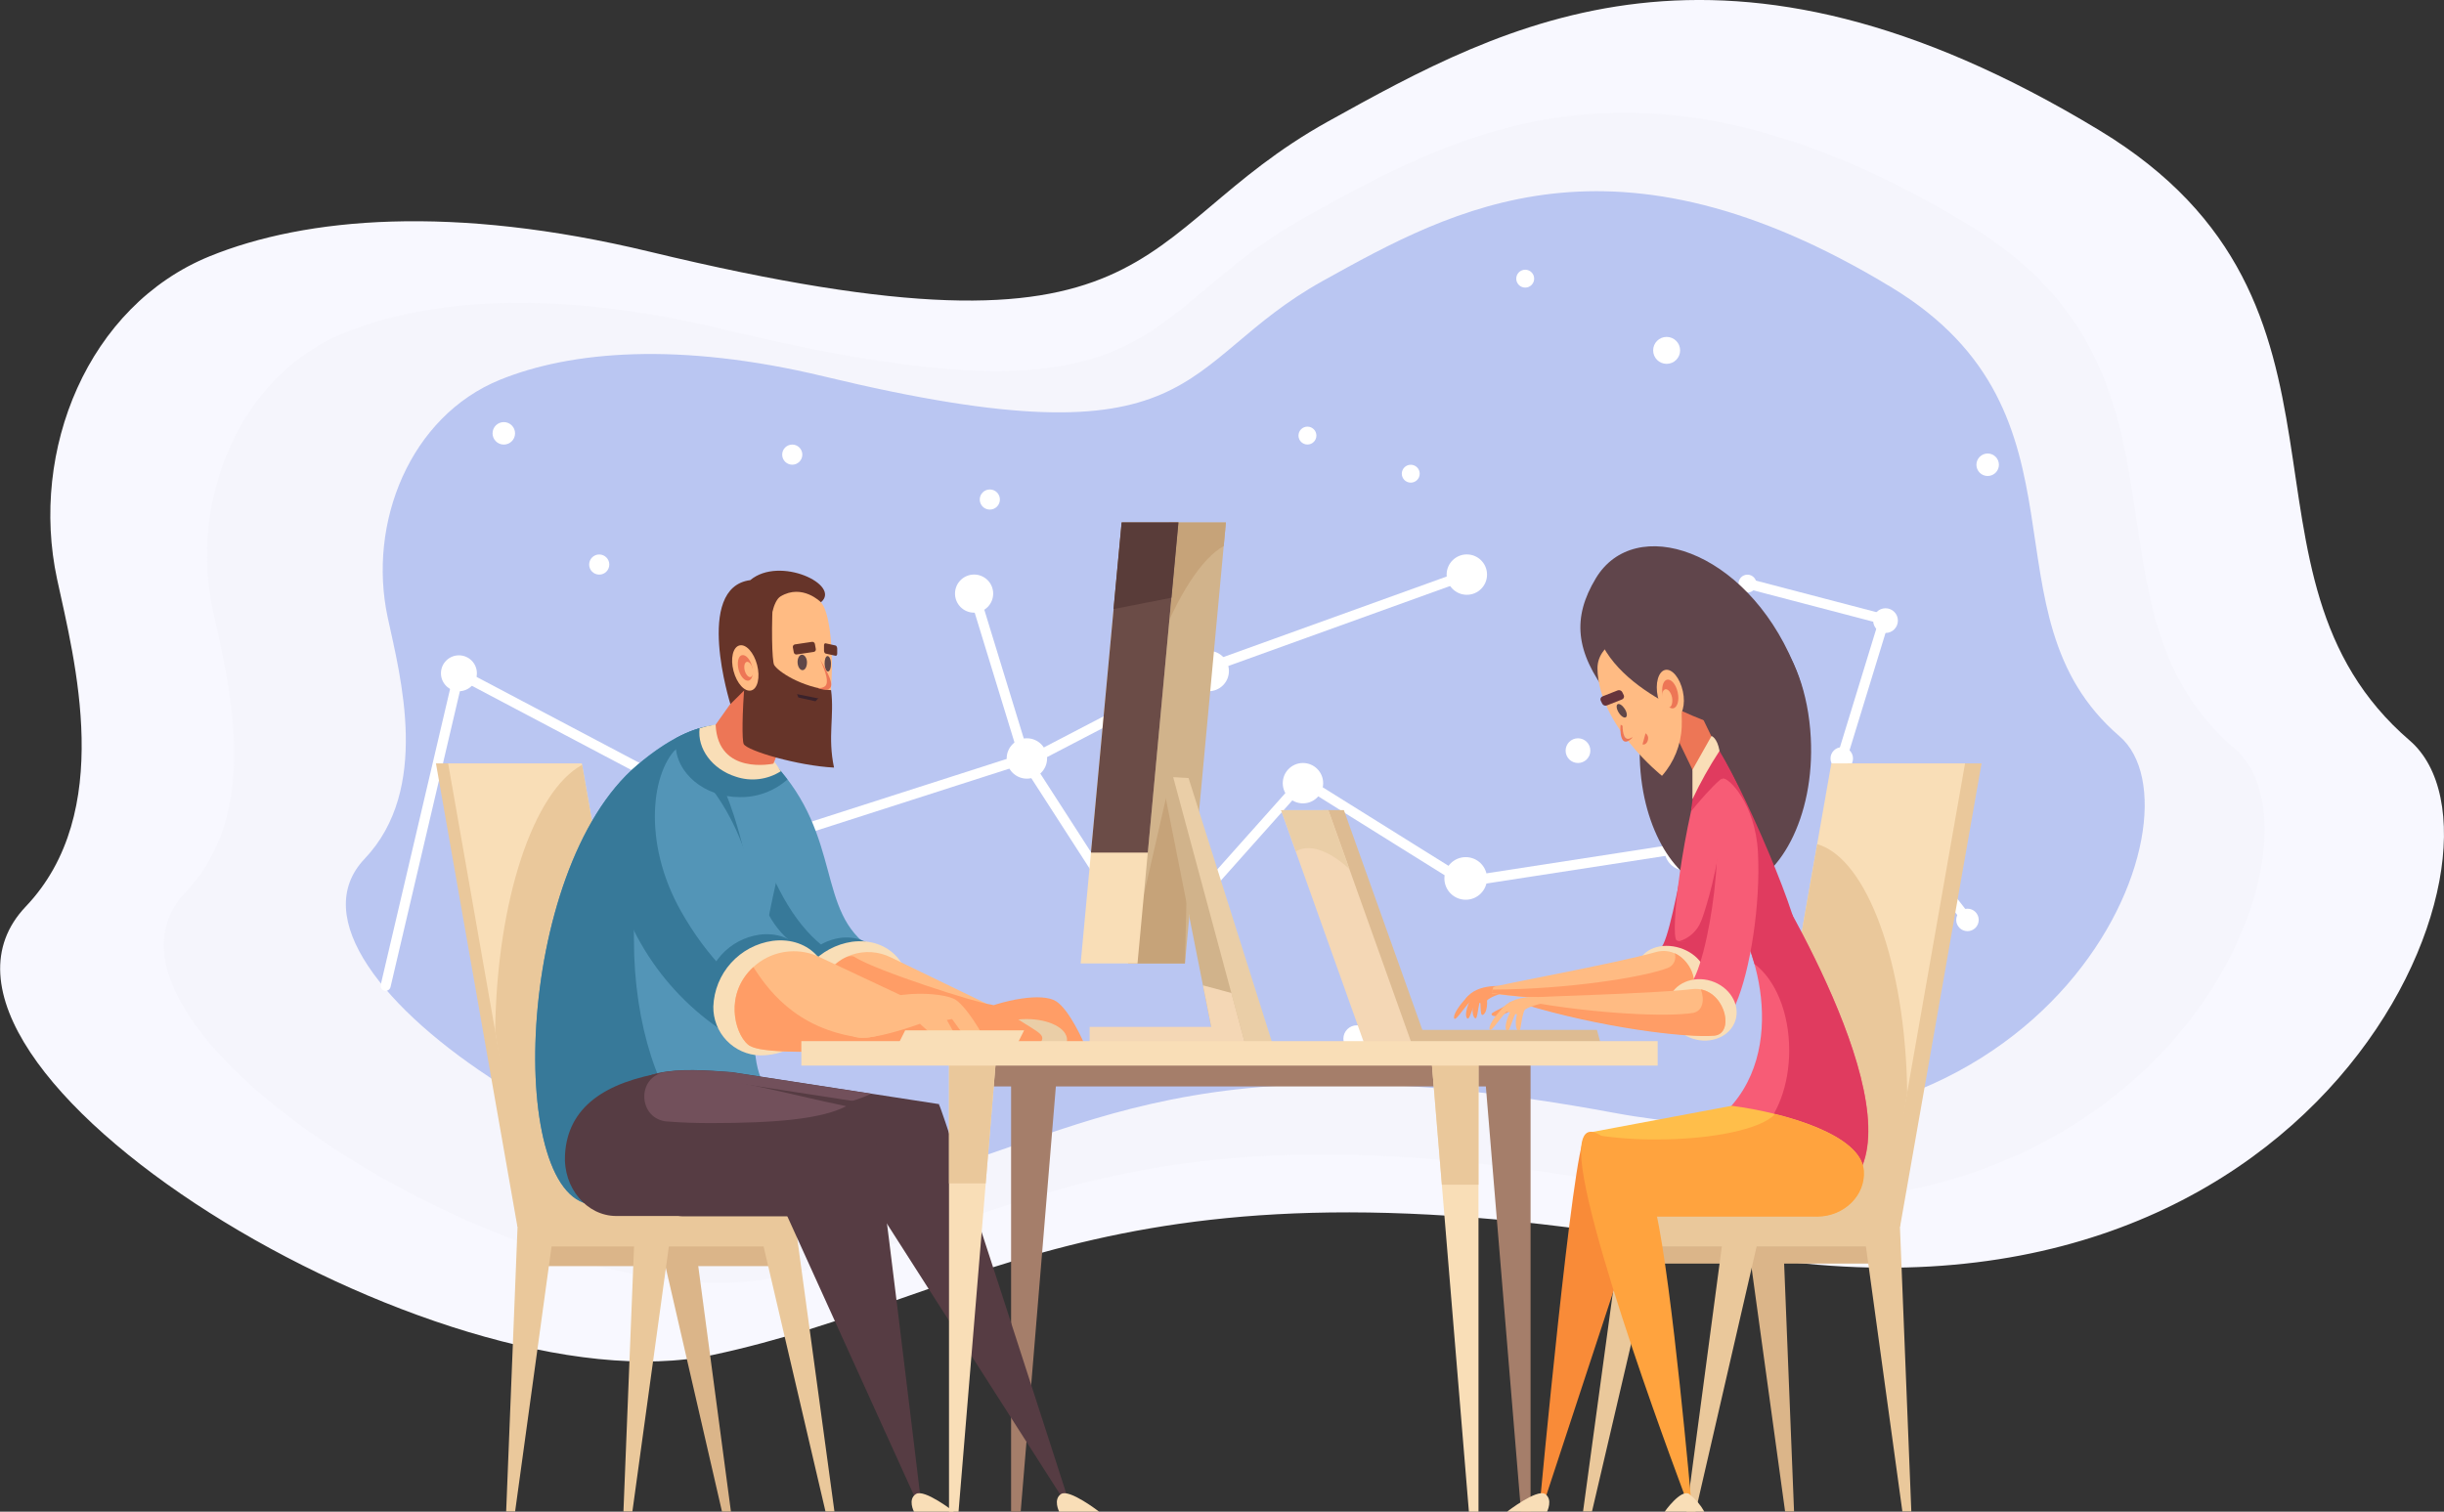 <svg width="729" height="451" viewBox="0 0 729 451" fill="none" xmlns="http://www.w3.org/2000/svg">
<rect x="0" y="0" width="729" height="451" fill="#333333" stroke="none"/>
<g clip-path="url(#clip0)">
<path d="M17.024 172.768C8.784 134.394 26.16 91.281 62.566 76.448C91.222 64.81 135.077 60.948 193.797 75.097C349.151 112.575 335.763 69.83 396.011 36.302C449.072 6.864 513.871 -29.263 626.354 38.97C711.675 90.72 661.178 171.433 718.773 220.936C755.793 252.779 693.314 407.009 513.871 373.481C334.428 339.953 293.77 386.945 212.597 404.253C130.913 421.65 -37.777 318.238 7.694 270.456C34.436 242.352 22.225 196.904 17.024 172.768Z" fill="#F8F8FF"/>
<path d="M63.516 182.141C56.4 149.21 71.369 112.03 102.662 99.339C127.26 89.298 165 86.015 215.462 98.18C348.994 130.392 337.486 93.581 389.282 64.827C434.877 39.514 490.591 8.479 587.28 67.127C660.617 111.609 617.149 180.983 666.714 223.534C698.551 250.901 644.822 383.434 490.609 354.593C336.396 325.752 301.414 366.179 231.591 381.047C161.311 395.986 16.358 307.039 55.468 266.033C78.485 241.948 67.978 202.873 63.516 182.141Z" fill="#F5F5FC"/>
<path d="M115.646 184.213C109.567 155.968 122.34 124.195 149.17 113.294C170.254 104.728 202.548 101.901 245.805 112.311C360.151 139.889 350.259 108.379 394.641 83.768C433.699 62.089 481.385 35.512 564.192 85.734C626.97 123.809 589.81 183.23 632.206 219.654C659.457 243.072 613.459 356.576 481.385 332.001C349.31 307.425 319.389 341.919 259.598 354.645C199.473 367.46 75.323 291.293 108.794 256.184C128.472 235.436 119.476 201.977 115.646 184.213Z" fill="#BAC6F2"/>
<path d="M136.888 206.226C139.847 206.226 142.247 203.829 142.247 200.872C142.247 197.915 139.847 195.518 136.888 195.518C133.928 195.518 131.529 197.915 131.529 200.872C131.529 203.829 133.928 206.226 136.888 206.226Z" fill="white"/>
<path d="M178.74 171.433C180.399 171.433 181.744 170.089 181.744 168.432C181.744 166.774 180.399 165.43 178.74 165.43C177.081 165.43 175.735 166.774 175.735 168.432C175.735 170.089 177.081 171.433 178.74 171.433Z" fill="white"/>
<path d="M189.106 253.06C190.959 253.06 192.462 251.559 192.462 249.707C192.462 247.855 190.959 246.354 189.106 246.354C187.252 246.354 185.75 247.855 185.75 249.707C185.75 251.559 187.252 253.06 189.106 253.06Z" fill="white"/>
<path d="M160.66 299.894C162.698 299.894 164.35 298.244 164.35 296.208C164.35 294.172 162.698 292.521 160.66 292.521C158.623 292.521 156.971 294.172 156.971 296.208C156.971 298.244 158.623 299.894 160.66 299.894Z" fill="white"/>
<path d="M245.699 315.272C247.737 315.272 249.389 313.621 249.389 311.585C249.389 309.549 247.737 307.899 245.699 307.899C243.662 307.899 242.01 309.549 242.01 311.585C242.01 313.621 243.662 315.272 245.699 315.272Z" fill="white"/>
<path d="M404.726 313.937C406.948 313.937 408.75 312.138 408.75 309.918C408.75 307.697 406.948 305.898 404.726 305.898C402.504 305.898 400.703 307.697 400.703 309.918C400.703 312.138 402.504 313.937 404.726 313.937Z" fill="white"/>
<path d="M470.684 227.641C472.722 227.641 474.374 225.991 474.374 223.955C474.374 221.919 472.722 220.269 470.684 220.269C468.647 220.269 466.995 221.919 466.995 223.955C466.995 225.991 468.647 227.641 470.684 227.641Z" fill="white"/>
<path d="M521.233 176.787C522.708 176.787 523.904 175.593 523.904 174.119C523.904 172.646 522.708 171.451 521.233 171.451C519.758 171.451 518.562 172.646 518.562 174.119C518.562 175.593 519.758 176.787 521.233 176.787Z" fill="white"/>
<path d="M562.418 188.847C564.456 188.847 566.107 187.197 566.107 185.161C566.107 183.125 564.456 181.474 562.418 181.474C560.38 181.474 558.728 183.125 558.728 185.161C558.728 187.197 560.38 188.847 562.418 188.847Z" fill="white"/>
<path d="M592.884 142.013C594.738 142.013 596.24 140.512 596.24 138.66C596.24 136.808 594.738 135.307 592.884 135.307C591.031 135.307 589.528 136.808 589.528 138.66C589.528 140.512 591.031 142.013 592.884 142.013Z" fill="white"/>
<path d="M586.858 277.811C588.711 277.811 590.214 276.31 590.214 274.458C590.214 272.607 588.711 271.105 586.858 271.105C585.004 271.105 583.502 272.607 583.502 274.458C583.502 276.31 585.004 277.811 586.858 277.811Z" fill="white"/>
<path d="M531.617 319.291C533.655 319.291 535.307 317.641 535.307 315.605C535.307 313.569 533.655 311.919 531.617 311.919C529.58 311.919 527.928 313.569 527.928 315.605C527.928 317.641 529.58 319.291 531.617 319.291Z" fill="white"/>
<path d="M331.072 271.79C334.401 271.79 337.099 269.094 337.099 265.769C337.099 262.444 334.401 259.748 331.072 259.748C327.744 259.748 325.046 262.444 325.046 265.769C325.046 269.094 327.744 271.79 331.072 271.79Z" fill="white"/>
<path d="M360.537 206.225C363.866 206.225 366.564 203.53 366.564 200.204C366.564 196.879 363.866 194.183 360.537 194.183C357.209 194.183 354.511 196.879 354.511 200.204C354.511 203.53 357.209 206.225 360.537 206.225Z" fill="white"/>
<path d="M437.529 177.454C440.858 177.454 443.556 174.759 443.556 171.433C443.556 168.108 440.858 165.412 437.529 165.412C434.201 165.412 431.503 168.108 431.503 171.433C431.503 174.759 434.201 177.454 437.529 177.454Z" fill="white"/>
<path d="M437.196 268.437C440.709 268.437 443.556 265.592 443.556 262.083C443.556 258.573 440.709 255.728 437.196 255.728C433.683 255.728 430.835 258.573 430.835 262.083C430.835 265.592 433.683 268.437 437.196 268.437Z" fill="white"/>
<path d="M502.82 259.748C506.333 259.748 509.18 256.903 509.18 253.393C509.18 249.884 506.333 247.039 502.82 247.039C499.307 247.039 496.459 249.884 496.459 253.393C496.459 256.903 499.307 259.748 502.82 259.748Z" fill="white"/>
<path d="M306.299 232.311C309.627 232.311 312.325 229.615 312.325 226.29C312.325 222.965 309.627 220.269 306.299 220.269C302.97 220.269 300.272 222.965 300.272 226.29C300.272 229.615 302.97 232.311 306.299 232.311Z" fill="white"/>
<path d="M345.129 285.833C348.457 285.833 351.155 283.138 351.155 279.812C351.155 276.487 348.457 273.791 345.129 273.791C341.8 273.791 339.102 276.487 339.102 279.812C339.102 283.138 341.8 285.833 345.129 285.833Z" fill="white"/>
<path d="M388.65 239.684C391.978 239.684 394.676 236.988 394.676 233.663C394.676 230.337 391.978 227.642 388.65 227.642C385.321 227.642 382.623 230.337 382.623 233.663C382.623 236.988 385.321 239.684 388.65 239.684Z" fill="white"/>
<path d="M232.978 255.728C236.122 255.728 238.671 253.182 238.671 250.041C238.671 246.899 236.122 244.353 232.978 244.353C229.834 244.353 227.286 246.899 227.286 250.041C227.286 253.182 229.834 255.728 232.978 255.728Z" fill="white"/>
<path d="M290.556 182.791C293.7 182.791 296.249 180.244 296.249 177.103C296.249 173.962 293.7 171.416 290.556 171.416C287.412 171.416 284.863 173.962 284.863 177.103C284.863 180.244 287.412 182.791 290.556 182.791Z" fill="white"/>
<path d="M115.031 294.119L136.888 200.872L230.624 250.374L305.613 226.29L331.072 265.769L345.128 281.814L388.65 232.978L436.862 263.083L501.818 253.06" stroke="white" stroke-width="3" stroke-linecap="round" stroke-linejoin="round"/>
<path d="M308.214 226.325L359.712 199.502L437.53 171.433" stroke="white" stroke-width="3" stroke-miterlimit="10"/>
<path d="M236.317 138.642C237.976 138.642 239.321 137.298 239.321 135.64C239.321 133.983 237.976 132.639 236.317 132.639C234.658 132.639 233.312 133.983 233.312 135.64C233.312 137.298 234.658 138.642 236.317 138.642Z" fill="white"/>
<path d="M454.942 85.804C456.417 85.804 457.612 84.61 457.612 83.136C457.612 81.663 456.417 80.468 454.942 80.468C453.467 80.468 452.271 81.663 452.271 83.136C452.271 84.61 453.467 85.804 454.942 85.804Z" fill="white"/>
<path d="M295.247 152.036C296.907 152.036 298.252 150.692 298.252 149.034C298.252 147.376 296.907 146.032 295.247 146.032C293.588 146.032 292.243 147.376 292.243 149.034C292.243 150.692 293.588 152.036 295.247 152.036Z" fill="white"/>
<path d="M389.985 132.621C391.46 132.621 392.656 131.427 392.656 129.953C392.656 128.48 391.46 127.285 389.985 127.285C388.51 127.285 387.314 128.48 387.314 129.953C387.314 131.427 388.51 132.621 389.985 132.621Z" fill="white"/>
<path d="M231.626 200.872C232.916 200.872 233.963 199.826 233.963 198.537C233.963 197.247 232.916 196.202 231.626 196.202C230.335 196.202 229.289 197.247 229.289 198.537C229.289 199.826 230.335 200.872 231.626 200.872Z" fill="white"/>
<path d="M497.127 108.555C499.349 108.555 501.151 106.755 501.151 104.535C501.151 102.315 499.349 100.515 497.127 100.515C494.905 100.515 493.104 102.315 493.104 104.535C493.104 106.755 494.905 108.555 497.127 108.555Z" fill="white"/>
<path d="M420.803 143.996C422.278 143.996 423.474 142.802 423.474 141.328C423.474 139.855 422.278 138.66 420.803 138.66C419.328 138.66 418.132 139.855 418.132 141.328C418.132 142.802 419.328 143.996 420.803 143.996Z" fill="white"/>
<path d="M150.276 132.639C152.13 132.639 153.632 131.138 153.632 129.286C153.632 127.434 152.13 125.933 150.276 125.933C148.423 125.933 146.92 127.434 146.92 129.286C146.92 131.138 148.423 132.639 150.276 132.639Z" fill="white"/>
<path d="M549.363 229.643C551.217 229.643 552.719 228.142 552.719 226.29C552.719 224.438 551.217 222.937 549.363 222.937C547.51 222.937 546.007 224.438 546.007 226.29C546.007 228.142 547.51 229.643 549.363 229.643Z" fill="white"/>
<path d="M586.858 274.458L549.363 226.29L562.084 184.81L521.233 174.119" stroke="white" stroke-width="3" stroke-miterlimit="10"/>
<path d="M290.556 177.103L305.631 226.29" stroke="white" stroke-width="3" stroke-linecap="round" stroke-linejoin="round"/>
<path d="M441.008 296.032L443.169 296.296C443.995 299.174 443.503 302.211 442.344 302.773C441.184 303.335 442.062 298.665 441.008 296.032Z" fill="#FF9D66"/>
<path d="M440.025 297.314L437.987 297.138C435.105 299.912 433.225 303.089 433.787 303.897C434.35 304.704 437.108 299.771 440.025 297.314Z" fill="#FF9D66"/>
<path d="M441.008 297.261L439.023 297.507C437.371 300.316 436.827 303.282 437.67 303.844C438.513 304.406 439.251 299.842 441.008 297.261Z" fill="#FF9D66"/>
<path d="M441.992 297.244H440.06C438.97 300 438.988 303.054 439.937 303.756C440.886 304.458 440.692 299.719 441.992 297.244Z" fill="#FF9D66"/>
<path d="M449.214 294.33C449.214 294.33 440.728 292.978 437.144 298.016L442.819 299.613C443.592 296.735 451.41 295.699 451.41 295.699L449.214 294.33Z" fill="#FF9D66"/>
<path d="M450.602 298.858L451.252 300.93C448.968 302.878 445.981 303.686 445.015 302.861C444.048 302.036 448.651 300.93 450.602 298.858Z" fill="#FF9D66"/>
<path d="M450.619 300.614L448.564 300.438C445.682 303.194 443.802 306.389 444.382 307.197C444.962 308.004 447.703 303.072 450.619 300.614Z" fill="#FFBB83"/>
<path d="M452.851 301L450.865 301.246C449.213 304.055 448.651 307.021 449.512 307.583C450.373 308.145 451.041 303.563 452.851 301Z" fill="#FFBB83"/>
<path d="M454.871 301.105H452.956C451.867 303.861 451.884 306.916 452.833 307.618C453.782 308.32 453.589 303.581 454.871 301.105Z" fill="#FFBB83"/>
<path d="M442.291 313.13H456.54V451H453.694L442.291 313.13Z" fill="#A57E6A"/>
<path d="M560.362 368.197H488.904V376.992H560.362V368.197Z" fill="#DBB589"/>
<path d="M551.173 227.764H591.057L566.758 365.985H526.891L551.173 227.764Z" fill="#EAC89B"/>
<path d="M546.253 227.764H586.137L561.838 365.985H521.972L546.253 227.764Z" fill="#F9DEB7"/>
<path d="M520.197 361.772H531.565L535.132 450.947H532.461L520.197 361.772Z" fill="#DBB589"/>
<path d="M555.179 361.772H566.547L570.113 450.947H567.443L555.179 361.772Z" fill="#EAC89B"/>
<path d="M526.311 361.72L514.943 361.772L503.066 451L505.754 450.982L526.311 361.72Z" fill="#EAC89B"/>
<path d="M495.686 361.772H484.336L472.195 450.947H474.866L495.686 361.772Z" fill="#EAC89B"/>
<path d="M484.565 371.866H564.544V361.211H484.565V371.866Z" fill="#EAC89B"/>
<path d="M521.972 365.985L562.699 367.741L568.884 326.032C568.409 287.413 556.848 256.079 542.037 251.849L521.972 365.985Z" fill="#EAC89B"/>
<path d="M231.029 366.372H158.271V377.747H231.029V366.372Z" fill="#DBB589"/>
<path d="M194.799 361.72L206.15 361.772L218.027 451L215.356 450.982L194.799 361.72Z" fill="#DBB589"/>
<path d="M169.92 227.764H130.036L154.335 365.985H194.202L169.92 227.764Z" fill="#EAC89B"/>
<path d="M173.557 227.764H133.673L157.955 365.985H197.839L173.557 227.764Z" fill="#F9DEB7"/>
<path d="M200.896 361.772H189.528L185.961 450.947H188.632L200.896 361.772Z" fill="#EAC89B"/>
<path d="M165.914 361.772H154.546L150.979 450.947H153.65L165.914 361.772Z" fill="#EAC89B"/>
<path d="M225.406 361.772H236.757L248.897 450.947H246.227L225.406 361.772Z" fill="#EAC89B"/>
<path d="M236.528 361.228H156.549V371.884H236.528V361.228Z" fill="#EAC89B"/>
<path d="M147.694 307.583L156.988 367.934L197.839 365.986L173.627 228.203C159.167 236.068 148.221 268.42 147.694 307.583Z" fill="#EAC89B"/>
<path d="M365.668 155.863H348.713L336.502 287.448H353.439L365.668 155.863Z" fill="#D1B38B"/>
<path d="M348.45 235.225L336.502 287.448H353.439L354.792 233.031L348.45 235.225Z" fill="#C6A379"/>
<path d="M365.018 162.92L365.668 155.898H348.713L345.199 193.464C351.208 177.858 358.306 166.624 365.018 162.92Z" fill="#C6A379"/>
<path d="M534.991 197.993C520.513 163.727 487.552 153.3 475.991 172.557C468.963 184.265 469.806 194.377 479.856 207.542C488.553 218.952 506.387 236.313 517.685 236.998C533.638 237.981 545.621 223.148 534.991 197.993Z" fill="#60454B"/>
<path d="M540.121 220.058C538.698 193.113 523.026 175.822 507.195 183.879C493.139 191.041 486.287 215.161 490.152 236.261C493.666 255.307 505.21 267.858 517.263 265.664C530.616 263.311 541.387 243.844 540.121 220.058Z" fill="#60454B"/>
<path d="M495.37 282.832C499.552 279.321 506.949 223.148 510.164 222.498C511.71 222.2 515.611 229.379 515.014 243.317C514.346 258.502 509.04 280.848 507.388 288.958C504.261 304.493 483.458 292.574 495.37 282.832Z" fill="#E03B5F"/>
<path d="M508.618 293.522C509.936 289.327 506.562 284.535 501.063 282.814C495.563 281.094 490.046 283.078 488.764 287.273C487.481 291.468 490.837 296.261 496.319 297.981C501.801 299.701 507.3 297.7 508.618 293.522Z" fill="#F9DEB7"/>
<path d="M493.877 284.06C481.947 287.448 446.28 293.926 445.419 294.488L444.944 296.383C468.453 299.613 494.351 298.683 502.627 296.612C508.917 295.049 503.136 281.41 493.877 284.06Z" fill="#FFBB83"/>
<path d="M499.534 284.376C499.834 285.247 499.779 286.201 499.381 287.032C498.983 287.862 498.275 288.504 497.408 288.818C490.011 291.609 467.399 295.172 445.208 295.242L444.944 296.313C468.453 299.543 494.351 298.613 502.627 296.541C507.476 295.4 505.139 286.992 499.534 284.376Z" fill="#FF9D66"/>
<path d="M524.256 255.201L515.119 271.316C522.885 278.461 534.973 313.744 513.362 333.036L554.23 350.415C569.27 325.576 524.256 255.201 524.256 255.201Z" fill="#F75C76"/>
<path d="M524.256 255.201L515.119 271.316C517.878 273.844 521.181 279.935 523.324 287.606C529.439 292.135 533.691 301.948 533.691 313.358C533.691 323.891 530.089 332.966 524.765 337.934L554.16 350.432C569.27 325.576 524.256 255.201 524.256 255.201Z" fill="#E03B5F"/>
<path d="M473.337 338.022L516.56 329.912C532.83 332.053 555.214 338.689 555.899 349.221C556.426 356.611 550.066 362.843 542.159 362.843L476.166 359.332L473.337 338.022Z" fill="#FFBE4A"/>
<path d="M555.952 349.327C555.39 341.34 542.634 335.652 529.421 332.405C525.556 336.74 511.236 339.953 494.14 339.953C487.167 340.007 480.203 339.419 473.337 338.197V362.984H542.212C550.119 362.861 556.479 356.629 555.952 349.327Z" fill="#FFA33E"/>
<path d="M476.325 307.267H414.074L415.321 311.761H477.572L476.325 307.267Z" fill="#DDBB92"/>
<path d="M400.861 241.702H394.588L419.591 311.761H425.863L400.861 241.702Z" fill="#DDBB92"/>
<path d="M382.096 241.702H396.223L421.225 311.761H407.081L382.096 241.702Z" fill="#F4D7B5"/>
<path d="M387.35 253.587C391.567 251.936 396.925 254.183 402.513 259.292L396.223 241.738H382.167L386.541 254.025C386.798 253.857 387.069 253.711 387.35 253.587Z" fill="#EACEA7"/>
<path d="M380.234 313.534L354.529 232.135L348.766 231.802L370.974 313.534H380.234Z" fill="#EACEA7"/>
<path d="M371.941 313.534L348.309 225.798L347.694 237.963L362.699 313.534H371.941Z" fill="#D1B38B"/>
<path d="M362.699 313.534H371.941L367.302 296.261L358.816 293.979L362.699 313.534Z" fill="#F4D7B5"/>
<path d="M366.054 306.372H325.011V312.112H366.054V306.372Z" fill="#F4D7B5"/>
<path d="M351.507 155.863H334.569L322.34 287.448H339.295L351.507 155.863Z" fill="#F9DEB7"/>
<path d="M325.415 254.376H342.37L351.507 155.863H334.569L325.415 254.376Z" fill="#6B4C47"/>
<path d="M349.416 178.332L351.507 155.863H334.569L332.145 181.72L349.416 178.332Z" fill="#593C39"/>
<path d="M315.857 313.13H301.59V451H304.454L315.857 313.13Z" fill="#A57E6A"/>
<path d="M230.8 227.659C251.533 249.848 243.258 272.089 260.037 283.025L245.261 312.182C234.98 306.97 225.985 299.543 218.927 290.435C211.869 281.328 206.922 270.769 204.445 259.52C200.299 241.843 217.64 213.598 230.8 227.659Z" fill="#5395B7"/>
<path d="M232.329 265.242C222.595 246.144 218.36 231.065 228.498 225.658C215.725 216.881 200.615 242.861 204.445 259.59C206.922 270.839 211.868 281.398 218.927 290.506C225.985 299.613 234.979 307.04 245.26 312.252L256.4 288.063C247.421 285.307 239.199 278.724 232.329 265.242Z" fill="#377999"/>
<path d="M263.726 294.523C265.8 285.746 259.668 278.724 250.672 279.812C246.871 280.343 243.378 282.194 240.807 285.042C238.236 287.889 236.752 291.551 236.616 295.383C236.559 298.382 237.69 301.282 239.763 303.452C241.837 305.622 244.684 306.886 247.685 306.969C251.368 306.991 254.952 305.776 257.861 303.519C260.771 301.262 262.836 298.094 263.726 294.523Z" fill="#377999"/>
<path d="M270.579 299.473C273.197 288.484 265.466 279.531 254.168 280.971C249.409 281.669 245.046 284.012 241.836 287.591C238.626 291.169 236.773 295.759 236.598 300.561C236.527 304.334 237.949 307.982 240.554 310.713C243.16 313.444 246.739 315.038 250.514 315.149C255.131 315.154 259.617 313.613 263.254 310.771C266.892 307.929 269.471 303.951 270.579 299.473Z" fill="#F9DEB7"/>
<path d="M296.389 313.13H245.014C245.014 313.13 241.061 301.808 245.19 292.68C246.069 290.859 247.3 289.231 248.814 287.891C250.328 286.55 252.093 285.523 254.007 284.87C255.922 284.216 257.947 283.95 259.965 284.085C261.983 284.22 263.955 284.755 265.764 285.658L299.973 302.211L296.389 313.13Z" fill="#FFBB83"/>
<path d="M254.976 285.553C252.464 283.903 246.736 289.537 245.401 292.223L245.19 292.68C242.59 298.42 243.187 304.968 243.995 309.145C244.223 310.274 244.837 311.289 245.731 312.016C246.625 312.743 247.744 313.137 248.897 313.13H292.822C293.884 313.125 294.917 312.782 295.77 312.151C296.623 311.519 297.252 310.633 297.566 309.619C298.55 306.618 298.691 300.07 295.546 299.701C291.434 299.298 261.056 289.52 254.976 285.553Z" fill="#FF9D66"/>
<path d="M289.906 302.352C299.745 297.963 310.99 296.155 315.031 298.736C319.072 301.316 323.306 311.147 323.306 311.147H290.573L289.906 302.352Z" fill="#FF9D66"/>
<path d="M318.281 310.251C318.281 306.74 312.87 304.037 306.176 304.037C299.481 304.037 294.07 306.811 294.07 310.251C294.07 313.692 299.499 316.448 306.176 316.448C312.852 316.448 318.281 313.674 318.281 310.251Z" fill="#EACEA7"/>
<path d="M300.676 302.106C308.442 307.53 311.939 308.303 310.639 310.637C309.339 312.972 295.37 309.479 293.561 307.53C291.751 305.582 300.676 302.106 300.676 302.106Z" fill="#FF9D66"/>
<path d="M190.108 228.203C153.07 259.467 150.927 359.859 177.633 359.385L228.305 324.101C220.205 312.99 228.744 274.581 233.576 254.183C238.127 235.049 227.145 196.992 190.108 228.203Z" fill="#5395B7"/>
<path d="M189.089 280.374C189.089 248.496 186.049 225.202 216.182 216.425C209.54 215.916 200.931 219.11 190.108 228.256C153.07 259.52 150.927 359.912 177.633 359.438L207.502 338.636C196.591 327.998 189.089 305.915 189.089 280.374Z" fill="#377999"/>
<path d="M280.119 329.42L218.29 319.871C203.197 318.73 186.225 317.659 185.381 331.948C184.802 341.901 194.658 362.861 203.461 362.861H280.119V329.42Z" fill="#563C43"/>
<path d="M229.219 331.772C241.834 331.772 252.991 329.613 259.808 326.331L218.29 319.923C208.996 319.221 198.963 318.554 192.462 321.486C196.012 327.296 211.122 331.772 229.219 331.772Z" fill="#72505B"/>
<path d="M262.092 361.228L317.789 448.314H318.932C318.932 448.314 280.576 329.139 280.119 329.648C279.662 330.157 262.092 361.228 262.092 361.228Z" fill="#563C43"/>
<path d="M488.957 361.807L460.458 448.507H459.316C459.316 448.507 469.314 341.269 472.722 339.443C478.239 336.512 488.957 361.807 488.957 361.807Z" fill="#F98B38"/>
<path d="M493.982 361.72C498.761 383.048 504.524 448.507 504.524 448.507H503.382C503.382 448.507 469.841 360.175 471.668 341.971C473.091 327.314 492.313 354.277 493.982 361.72Z" fill="#FFA33E"/>
<path d="M260.494 329.42L198.664 319.871C180.55 322.767 169.358 330.228 168.532 344.447C167.934 354.4 175.015 362.791 183.835 362.791H260.494V329.42Z" fill="#563C43"/>
<path d="M212 335.073C231.151 335.073 245.067 333.879 252.411 330.035C233.629 326.12 216.551 321.135 198.682 319.871H198.348C189.704 321.275 190.336 334.019 199.086 334.599C203.18 334.932 207.52 335.073 212 335.073Z" fill="#72505B"/>
<path d="M233.19 359.227L273.601 448.314H274.743C274.743 448.314 261.039 334.072 260.476 334.546L233.19 359.227Z" fill="#563C43"/>
<path d="M452.921 316.834H291.364V324.137H452.921V316.834Z" fill="#A57E6A"/>
<path d="M297.321 313.13H283.071V451H285.918L297.321 313.13Z" fill="#F9DEB7"/>
<path d="M294.017 353.066L297.321 313.13H283.071V353.066H294.017Z" fill="#EAC89B"/>
<path d="M509.62 222.691C501.397 247.776 498.234 278.864 500.061 280.515C501.889 282.165 535.553 280.163 534.007 274.529C529.21 257.08 511.64 216.477 509.62 222.691Z" fill="#F75C76"/>
<path d="M535.641 276.231C530.932 259.151 510.445 214.599 507.757 218.654C521.391 233.294 508.513 272.475 507.406 274.827C506.835 276.277 505.938 277.577 504.783 278.624C503.628 279.672 502.247 280.439 500.747 280.866C506.018 281.866 537.081 281.515 535.641 276.231Z" fill="#E03B5F"/>
<path d="M505.561 233.066L504.401 242.089C504.401 242.089 513.187 231.117 515.576 231.223L511.693 223.165L505.561 233.066Z" fill="#E03B5F"/>
<path d="M504.7 293.048C507.863 287.782 510.779 273.739 511.816 260.977C512.993 246.214 512.132 232.89 513.819 232.293C515.506 231.697 523.606 239.842 524.361 254.236C525.187 269.929 522.024 289.678 517.755 299.526C511.289 314.657 496.407 306.74 504.7 293.048Z" fill="#F75C76"/>
<path d="M517.65 304.423C519.143 299.666 515.893 294.4 510.428 292.68C504.964 290.959 499.271 293.417 497.778 298.174C496.284 302.931 499.535 308.197 504.999 309.918C510.463 311.638 516.156 309.18 517.65 304.423Z" fill="#F9DEB7"/>
<path d="M504.753 295.102C492.454 296.559 456.189 297.314 455.258 297.735L454.485 299.491C477.168 306.425 502.89 309.619 511.394 308.882C517.843 308.355 514.311 293.979 504.753 295.102Z" fill="#FFBB83"/>
<path d="M507.353 295.19C508.513 298.402 507.915 301.702 504.946 302.211C497.408 303.44 475.903 302.545 454.889 298.701L454.485 299.613C477.168 306.547 502.89 309.742 511.394 309.005C517.227 308.408 514.908 296.664 507.353 295.19Z" fill="#FF9D66"/>
<path d="M495.37 210.052L506.105 232.294L511.64 222.059L501.994 202.188L495.37 210.052Z" fill="#ED7656"/>
<path d="M476.5 199.502C476.36 191.234 488.167 186.951 494.422 191.831C502.205 197.887 501.678 214.827 501.626 216.846C501.402 222.251 499.324 227.414 495.74 231.468C495.74 231.468 476.781 216.407 476.5 199.502Z" fill="#FFBB83"/>
<path d="M475.657 185.476C478.802 206.541 512.73 216.442 512.73 216.442C512.73 216.442 500.149 182.071 490.433 179.368C480.717 176.664 475.657 185.476 475.657 185.476Z" fill="#60454B"/>
<path d="M501.959 206.243C501.098 202.258 498.726 199.414 496.688 199.871C494.65 200.327 493.631 203.908 494.492 207.875C495.353 211.843 497.742 214.686 499.763 214.248C501.783 213.809 502.838 210.21 501.959 206.243Z" fill="#FFBB83"/>
<path d="M508.372 451H496.547C496.547 451 501.397 444.136 503.857 445.734C505.693 447.176 507.228 448.965 508.372 451Z" fill="#F9DEB7"/>
<path d="M272.617 451H284.53C284.53 451 275.745 444.136 273.215 445.734C270.684 447.331 272.617 451 272.617 451Z" fill="#F9DEB7"/>
<path d="M315.927 451H327.84C327.84 451 318.967 444.136 316.507 445.734C314.047 447.331 315.927 451 315.927 451Z" fill="#F9DEB7"/>
<path d="M461.46 451H449.548C449.548 451 458.421 444.136 460.863 445.734C463.305 447.331 461.46 451 461.46 451Z" fill="#F9DEB7"/>
<path d="M426.742 313.13H441.009V451H438.145L426.742 313.13Z" fill="#F9DEB7"/>
<path d="M441.009 353.452V313.13H426.742L430.08 353.452H441.009Z" fill="#EAC89B"/>
<path d="M510.516 219.584L504.823 229.678V238.455C507.178 233.463 509.879 228.642 512.905 224.025C512.203 220.093 510.516 219.584 510.516 219.584Z" fill="#F9DEB7"/>
<path d="M500.431 206.559C499.921 204.207 498.515 202.522 497.268 202.785C496.021 203.048 495.511 205.172 495.968 207.542C496.425 209.912 497.901 211.597 499.13 211.316C500.36 211.035 500.958 208.894 500.431 206.559Z" fill="#ED7656"/>
<path d="M498.744 208.051C498.41 206.542 497.514 205.471 496.723 205.646C495.932 205.822 495.581 207.156 495.897 208.666C496.214 210.175 497.127 211.229 497.9 211.053C498.673 210.877 498.99 209.543 498.744 208.051Z" fill="#FFBB83"/>
<path d="M223.333 260.31C219.222 240.825 214.987 233.434 214.987 233.434L205.464 235.383L223.333 260.31Z" fill="#377999"/>
<path d="M207.415 229.485C228.147 251.656 221.471 271.79 238.338 282.744L223.526 312.182C223.526 312.182 193.973 297.209 185.083 258.379C180.972 240.632 194.255 215.406 207.415 229.485Z" fill="#5395B7"/>
<path d="M241.588 295.874C243.995 285.763 236.897 277.53 226.513 278.864C222.127 279.487 218.1 281.631 215.135 284.92C212.171 288.209 210.458 292.434 210.296 296.857C210.23 300.329 211.538 303.685 213.937 306.197C216.336 308.709 219.631 310.172 223.104 310.269C227.354 310.287 231.487 308.877 234.839 306.267C238.191 303.656 240.568 299.996 241.588 295.874Z" fill="#377999"/>
<path d="M203.075 271.773C191.479 251.182 194.29 229.643 202.495 222.621C190.881 221.059 179.285 244.687 182.711 259.59C185.185 270.841 190.13 281.401 197.188 290.509C204.247 299.617 213.243 307.043 223.526 312.252L229.922 299.543C221.225 295.945 210.929 285.728 203.075 271.773Z" fill="#377999"/>
<path d="M246.842 299.227C249.442 288.221 241.729 279.268 230.431 280.708C225.656 281.387 221.272 283.721 218.045 287.302C214.817 290.883 212.952 295.483 212.773 300.298C212.707 304.072 214.132 307.72 216.741 310.451C219.349 313.182 222.93 314.775 226.706 314.885C231.333 314.904 235.831 313.371 239.482 310.532C243.133 307.693 245.724 303.712 246.842 299.227Z" fill="#F9DEB7"/>
<path d="M276.201 313.13C255.012 313.13 227.603 315.394 223.14 311.673C218.677 307.951 215.637 294.803 226.654 286.957C229.251 285.169 232.276 284.1 235.421 283.859C238.566 283.619 241.719 284.215 244.558 285.588L279.891 302.194L276.201 313.13Z" fill="#FFBB83"/>
<path d="M256.786 309.601C236.792 307.021 228.534 294.312 224.703 288.537C216.059 296.471 219.063 308.267 223.14 311.673C227.603 315.394 255.012 313.095 276.201 313.13L279.259 304.054C274.708 303.932 261.794 310.251 256.786 309.601Z" fill="#FF9D66"/>
<path d="M256.277 302.492C262.866 294.681 281.648 295.892 285.145 298.35C288.641 300.807 292.788 308.303 292.788 308.303H287.077L283.985 304.037L282.421 304.3L285.022 308.952L277.994 308.689L274.392 305.442C274.392 305.442 244.364 316.588 256.277 302.492Z" fill="#FFBB83"/>
<path d="M305.473 307.407H269.999L267.926 311.533H303.4L305.473 307.407Z" fill="#F9DEB7"/>
<path d="M494.457 310.62H239.023V317.922H494.457V310.62Z" fill="#F9DEB7"/>
<path d="M230.888 227.764C226.214 217.952 216.832 211.966 201.616 220.216C201.546 220.758 201.511 221.303 201.511 221.849C201.511 230.626 210.085 237.823 220.68 237.823C225.904 237.9 230.968 236.021 234.876 232.557C233.631 230.891 232.3 229.292 230.888 227.764Z" fill="#377999"/>
<path d="M231.099 227.466C227.725 218.549 220.188 213.581 208.679 217.285C207.924 223.306 212.387 229.485 219.45 231.714C221.674 232.473 224.041 232.72 226.375 232.437C228.708 232.154 230.947 231.349 232.926 230.082C232.276 229.309 231.819 228.203 231.099 227.466Z" fill="#F9DEB7"/>
<path d="M213.458 216.214L225.564 199.099L239.48 206.401L230.695 227.835C230.695 227.835 214.144 231.486 213.458 216.214Z" fill="#ED7656"/>
<path d="M226.794 179.596C222.121 187.39 222.173 216.144 223.28 218.022C224.387 219.9 233.383 222.691 244.118 223.13C249.389 211.738 249.231 185.617 245.12 180C241.008 174.382 230.624 173.241 226.794 179.596Z" fill="#FFBB83"/>
<path d="M230.906 198.361C230.273 197.203 229.992 186.653 230.712 176.19C229.05 176.967 227.677 178.252 226.794 179.859C222.121 188.373 220.75 219.953 221.839 221.989C222.929 224.025 238.022 228.467 248.774 229.011C246.824 219.883 248.897 213.581 247.896 205.927C238.847 204.997 231.925 200.222 230.906 198.361Z" fill="#663429"/>
<path d="M217.869 210.07L222.876 205.102L224.176 201.082L228.832 200.047C228.832 200.047 228.516 180.526 232.838 177.928C239.322 174.049 244.874 179.684 244.874 179.684C251.006 174.54 232.575 165.728 223.79 173.083C206.922 175.26 217.869 210.07 217.869 210.07Z" fill="#663429"/>
<path d="M225.828 198.361C224.861 194.658 222.507 192.06 220.557 192.569C218.606 193.078 217.816 196.483 218.8 200.205C219.784 203.926 222.138 206.489 224.071 205.997C226.004 205.506 226.794 202.048 225.828 198.361Z" fill="#FFBB83"/>
<path d="M224.299 198.748C223.755 196.641 222.419 195.237 221.312 195.465C220.206 195.693 219.766 197.677 220.311 199.783C220.856 201.89 222.191 203.294 223.298 203.066C224.405 202.838 224.897 200.836 224.299 198.748Z" fill="#ED7656"/>
<path d="M224.493 199.414C224.176 198.168 223.368 197.29 222.736 197.466C222.103 197.642 221.822 198.783 222.138 200.029C222.455 201.275 223.263 202.153 223.895 201.995C224.528 201.837 224.897 200.661 224.493 199.414Z" fill="#FFBB83"/>
<path d="M240.71 197.606C240.71 196.343 239.99 195.324 239.217 195.324C238.443 195.324 237.846 196.395 237.899 197.659C237.951 198.923 238.619 199.959 239.392 199.941C240.165 199.924 240.71 198.888 240.71 197.606Z" fill="#604748"/>
<path d="M242.168 191.498L237.126 192.253C236.928 192.283 236.75 192.391 236.631 192.552C236.512 192.713 236.463 192.915 236.493 193.113L236.774 194.64C236.813 194.84 236.928 195.016 237.096 195.131C237.264 195.246 237.47 195.29 237.67 195.254L242.713 194.5C242.81 194.487 242.904 194.455 242.989 194.405C243.073 194.355 243.147 194.29 243.206 194.211C243.265 194.133 243.308 194.043 243.332 193.948C243.356 193.853 243.36 193.754 243.345 193.657L243.064 192.112C243.026 191.913 242.91 191.736 242.742 191.621C242.575 191.506 242.368 191.462 242.168 191.498Z" fill="#663429"/>
<path d="M247.861 198.01C247.861 196.746 247.369 195.728 246.842 195.728C246.315 195.728 245.928 196.781 245.963 198.063C245.998 199.344 246.455 200.362 246.982 200.345C247.509 200.327 247.896 199.292 247.861 198.01Z" fill="#604748"/>
<path d="M249.249 192.586L246.227 191.919C245.981 191.919 245.77 192.147 245.788 192.568V194.131C245.788 194.552 245.998 194.921 246.262 194.991L249.267 195.658C249.53 195.658 249.723 195.412 249.723 195.008V193.446C249.706 193.095 249.495 192.639 249.249 192.586Z" fill="#663429"/>
<path d="M244.593 196.694C246.455 200.836 247.228 203.522 246.174 204.663C245.81 204.956 245.376 205.152 244.915 205.232C244.454 205.312 243.981 205.273 243.539 205.12C243.539 205.12 246.332 206.436 247.509 205.348C248.687 204.259 247.316 201.381 244.593 196.694Z" fill="#ED7656"/>
<path d="M243.257 209.227C243.925 208.437 244.153 208.385 244.153 208.385L237.775 207.103C237.775 207.103 237.688 207.103 238.162 208.104L243.257 209.227Z" fill="#3A222B"/>
<path d="M482.843 212.615C482.158 211.527 482.017 210.404 482.509 210.105C483.001 209.807 483.95 210.421 484.635 211.492C485.32 212.563 485.443 213.686 484.951 214.002C484.459 214.318 483.511 213.686 482.843 212.615Z" fill="#604748"/>
<path d="M478.029 207.753L482.474 205.997C482.726 205.889 483.008 205.877 483.268 205.964C483.528 206.052 483.746 206.233 483.88 206.471L484.354 207.437C484.404 207.557 484.429 207.687 484.426 207.817C484.424 207.948 484.395 208.077 484.34 208.195C484.286 208.314 484.207 208.42 484.11 208.507C484.013 208.594 483.898 208.66 483.774 208.701L479.329 210.456C479.075 210.564 478.791 210.573 478.531 210.482C478.271 210.391 478.055 210.207 477.923 209.965L477.449 208.999C477.399 208.88 477.375 208.751 477.377 208.622C477.38 208.493 477.409 208.365 477.464 208.248C477.518 208.131 477.597 208.026 477.694 207.941C477.791 207.856 477.905 207.792 478.029 207.753Z" fill="#66343C"/>
<path d="M483.423 216.196L483.985 216.565C483.985 218.549 484.477 221.673 486.849 219.935C486.854 220.011 486.854 220.088 486.849 220.164C483.177 223.78 483.177 217.53 483.423 216.196Z" fill="#ED7656"/>
<path d="M489.924 222.112H490.1C490.767 222.253 491.417 221.55 491.575 220.62C491.657 220.272 491.63 219.907 491.498 219.574C491.366 219.242 491.136 218.957 490.837 218.759L489.924 222.112Z" fill="#ED7656"/>
<path d="M459.808 297.63C459.808 297.63 451.305 296.278 447.72 301.316L453.395 302.913C454.186 300.035 461.987 298.999 461.987 298.999L459.808 297.63Z" fill="#FFBB83"/>
</g>
<defs>
<clipPath id="clip0">
<rect width="729" height="451" fill="white"/>
</clipPath>
</defs>
</svg>
